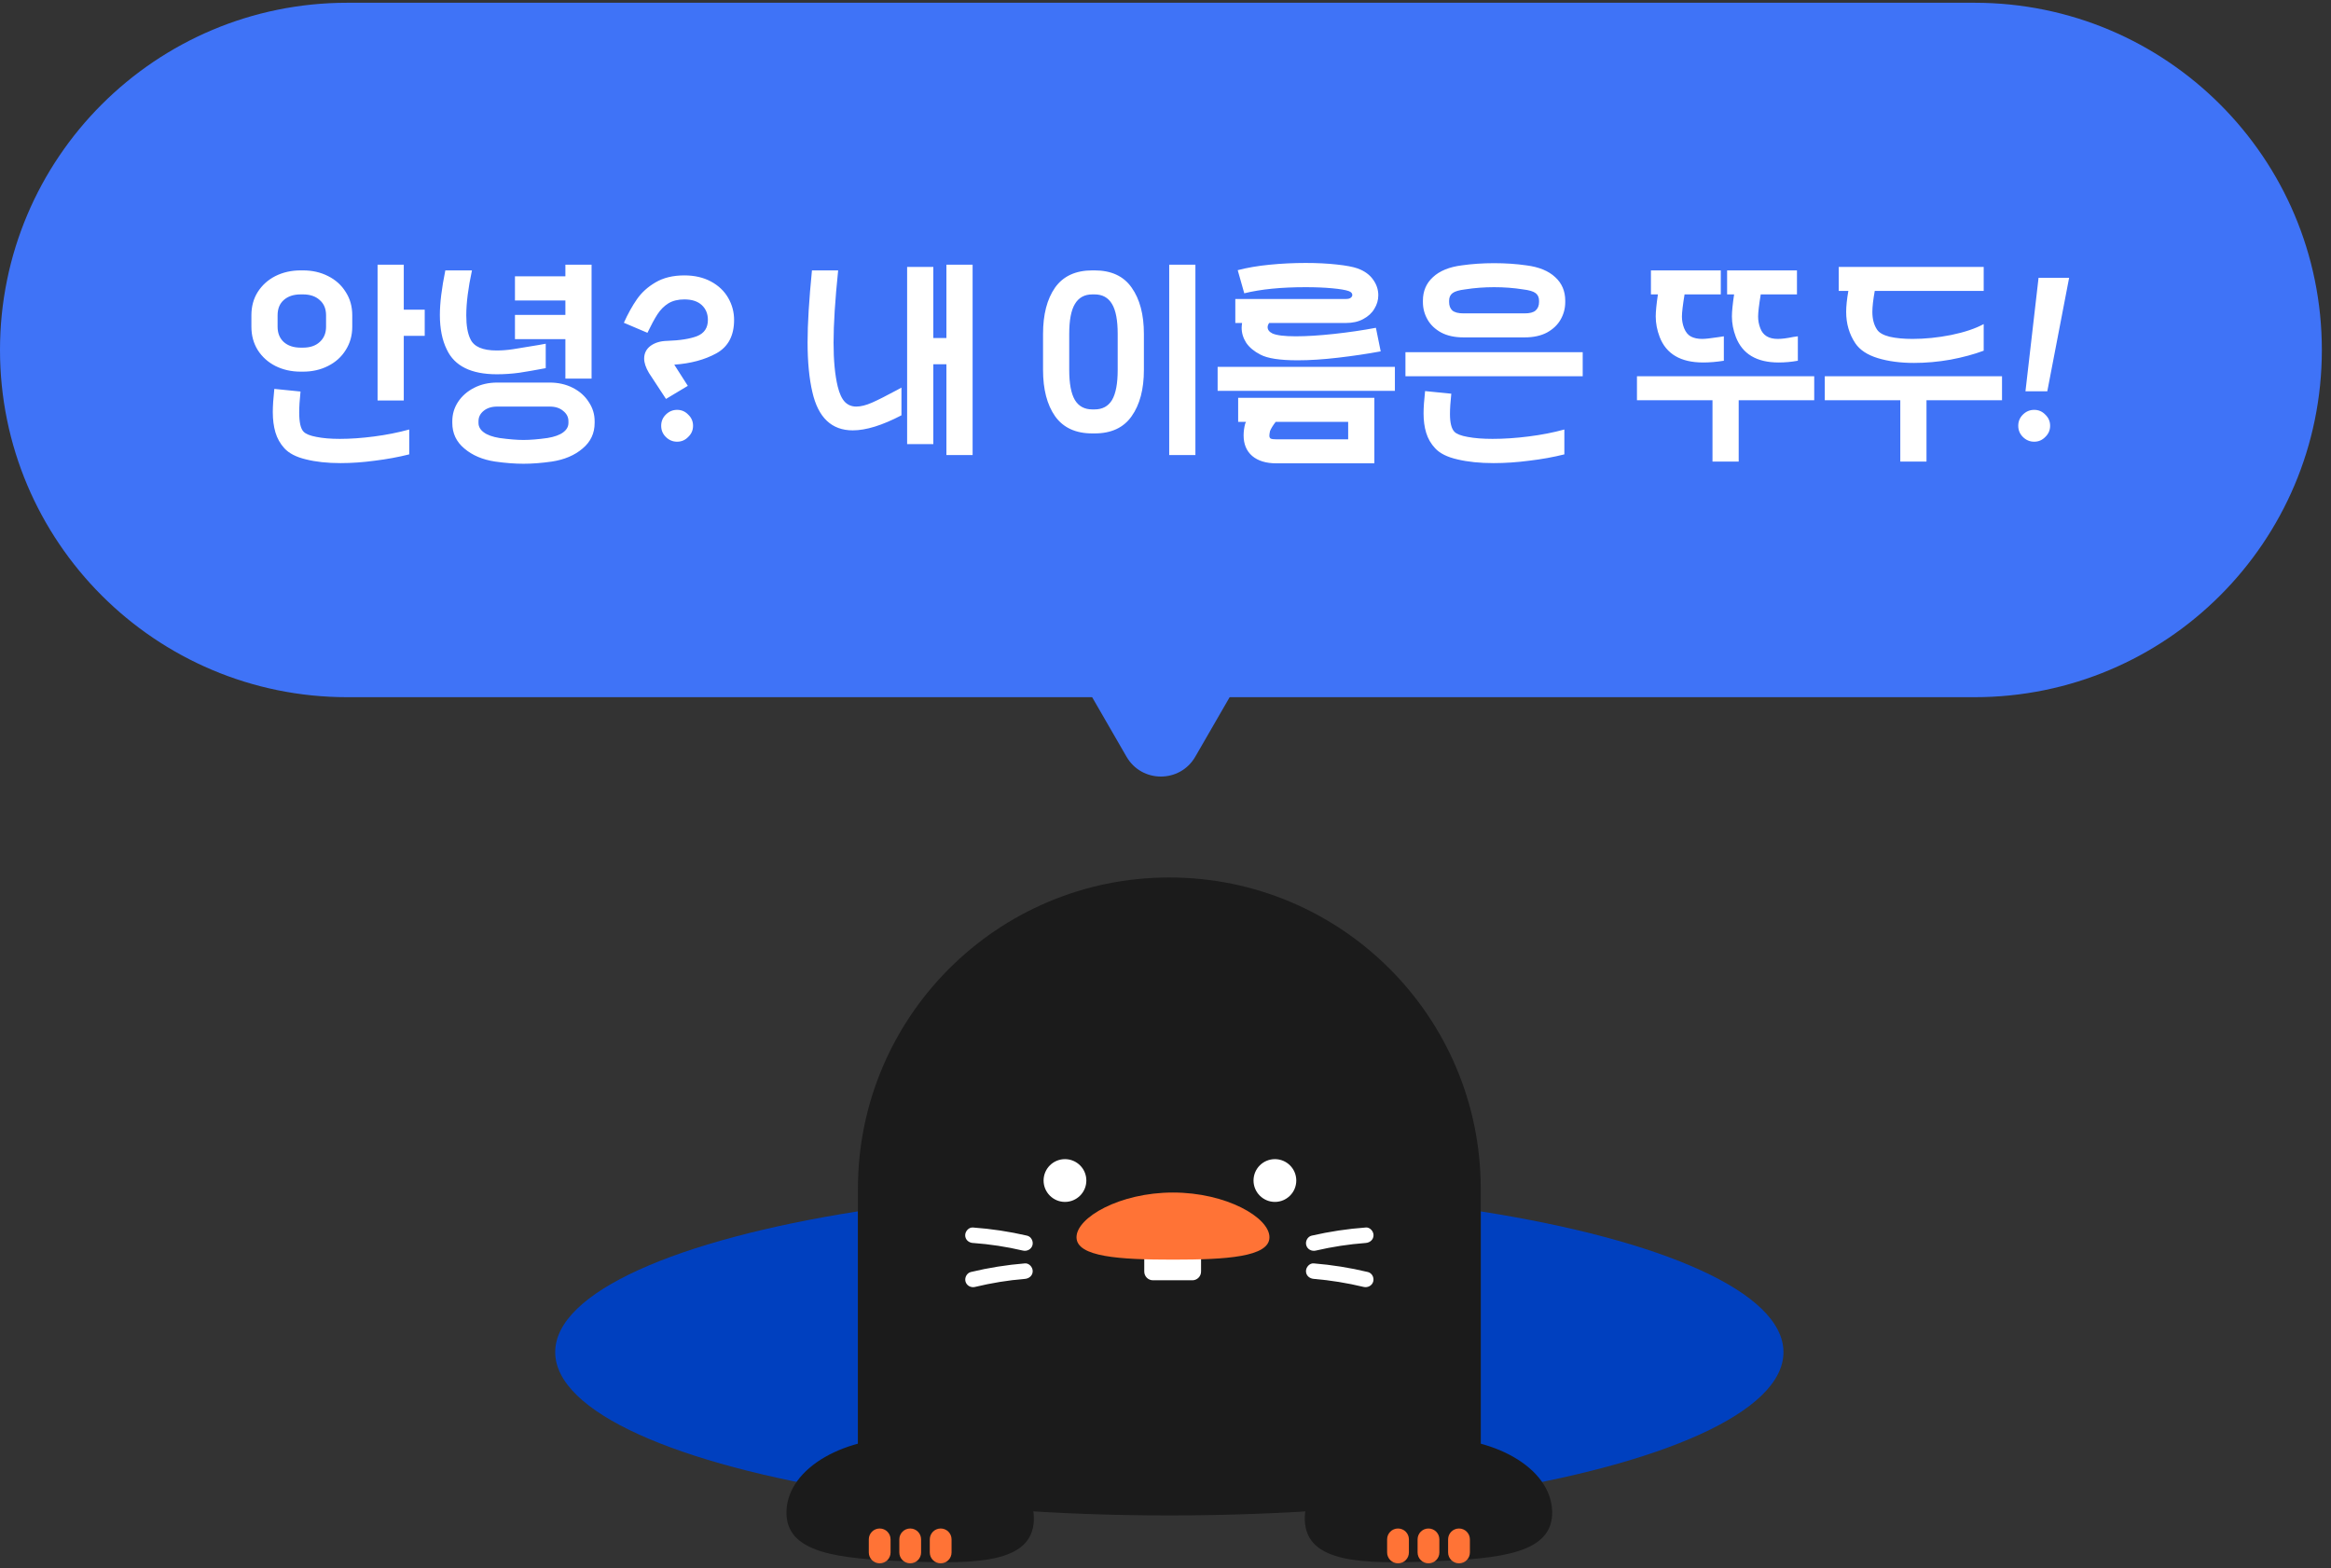<svg width="159" height="107" viewBox="0 0 159 107" fill="none" xmlns="http://www.w3.org/2000/svg">
<rect x="0" y="0" width="159" height="107" fill="#333333" stroke="none"/>
<g id="&#235;&#154;&#156;&#235;&#145;&#144;" clip-path="url(#clip0_2340_132051)">
<path id="Vector" d="M37.871 92.248C37.871 96.339 46.163 99.913 58.519 101.85V82.644C46.163 84.584 37.871 88.157 37.871 92.248Z" fill="#0040BF"/>
<path id="Vector_2" d="M121.652 92.248C121.652 88.157 113.36 84.584 101.004 82.647V101.853C113.36 99.916 121.652 96.339 121.652 92.251V92.248Z" fill="#0040BF"/>
<path id="Vector_3" d="M101.003 81.107V101.85C94.773 102.827 87.515 103.389 79.761 103.389C72.007 103.389 64.746 102.827 58.52 101.85V81.107C58.52 69.375 68.029 59.865 79.761 59.865C91.493 59.865 101.003 69.375 101.003 81.107Z" fill="#1B1B1B"/>
<path id="Vector_4" d="M81.331 82.414H78.645C78.317 82.414 78.051 82.68 78.051 83.008V86.751C78.051 87.08 78.317 87.346 78.645 87.346H81.331C81.659 87.346 81.925 87.08 81.925 86.751V83.008C81.925 82.68 81.659 82.414 81.331 82.414Z" fill="white"/>
<path id="Vector_5" d="M86.591 84.41C86.591 85.759 83.644 85.938 80.01 85.938C76.377 85.938 73.43 85.759 73.43 84.41C73.43 83.062 76.377 81.359 80.01 81.359C83.644 81.359 86.591 83.062 86.591 84.41Z" fill="#FF7336"/>
<path id="Vector_6" d="M93.161 83.745C91.919 83.834 90.683 84.022 89.468 84.301C89.189 84.366 89.026 84.684 89.1 84.951C89.177 85.237 89.471 85.385 89.751 85.32C90.879 85.058 92.008 84.886 93.161 84.8C93.446 84.779 93.69 84.571 93.69 84.271C93.69 84.001 93.446 83.722 93.161 83.742V83.745Z" fill="white"/>
<path id="Vector_7" d="M93.298 86.781C92.085 86.49 90.853 86.294 89.611 86.193C89.326 86.169 89.082 86.451 89.082 86.722C89.082 87.028 89.326 87.227 89.611 87.25C90.76 87.346 91.889 87.53 93.018 87.8C93.295 87.865 93.592 87.711 93.669 87.432C93.746 87.152 93.58 86.849 93.301 86.781H93.298Z" fill="white"/>
<path id="Vector_8" d="M66.365 84.8C67.517 84.883 68.646 85.055 69.775 85.32C70.052 85.385 70.349 85.234 70.426 84.951C70.5 84.684 70.337 84.366 70.058 84.301C68.842 84.019 67.606 83.834 66.365 83.745C66.079 83.724 65.836 84.004 65.836 84.274C65.836 84.577 66.079 84.782 66.365 84.803V84.8Z" fill="white"/>
<path id="Vector_9" d="M66.505 87.8C67.631 87.53 68.76 87.343 69.913 87.251C70.198 87.227 70.442 87.025 70.442 86.722C70.442 86.454 70.198 86.169 69.913 86.193C68.671 86.294 67.438 86.49 66.226 86.781C65.95 86.849 65.783 87.161 65.858 87.432C65.935 87.714 66.229 87.868 66.508 87.8H66.505Z" fill="white"/>
<path id="Vector_10" d="M72.642 81.999C73.448 81.999 74.101 81.345 74.101 80.54C74.101 79.734 73.448 79.081 72.642 79.081C71.837 79.081 71.184 79.734 71.184 80.54C71.184 81.345 71.837 81.999 72.642 81.999Z" fill="white"/>
<path id="Vector_11" d="M86.963 81.999C87.768 81.999 88.421 81.345 88.421 80.54C88.421 79.734 87.768 79.081 86.963 79.081C86.157 79.081 85.504 79.734 85.504 80.54C85.504 81.345 86.157 81.999 86.963 81.999Z" fill="white"/>
<path id="Vector_12" d="M70.519 103.73C70.403 106.662 66.535 106.704 61.874 106.523C57.215 106.339 53.531 106.003 53.647 103.068C53.763 100.135 57.631 97.905 62.292 98.089C66.951 98.273 70.635 100.798 70.519 103.73Z" fill="#1B1B1B"/>
<path id="Vector_13" d="M59.262 105.914C59.262 106.324 59.594 106.656 60.005 106.656C60.415 106.656 60.747 106.324 60.747 105.914V105.023C60.747 104.612 60.415 104.28 60.005 104.28C59.594 104.28 59.262 104.612 59.262 105.023V105.914Z" fill="#FF7336"/>
<path id="Vector_14" d="M62.829 105.023C62.829 104.612 62.497 104.28 62.086 104.28C61.676 104.28 61.344 104.612 61.344 105.023V105.914C61.344 106.324 61.676 106.656 62.086 106.656C62.497 106.656 62.829 106.324 62.829 105.914V105.023Z" fill="#FF7336"/>
<path id="Vector_15" d="M64.907 105.023C64.907 104.612 64.575 104.28 64.165 104.28C63.754 104.28 63.422 104.612 63.422 105.023V105.914C63.422 106.324 63.754 106.656 64.165 106.656C64.575 106.656 64.907 106.324 64.907 105.914V105.023Z" fill="#FF7336"/>
<path id="Vector_16" d="M89.003 103.73C89.119 106.662 92.987 106.704 97.648 106.523C102.306 106.338 105.99 106.003 105.874 103.067C105.758 100.135 101.89 97.905 97.229 98.089C92.571 98.273 88.887 100.798 89.003 103.73Z" fill="#1B1B1B"/>
<path id="Vector_17" d="M94.617 105.914C94.617 106.324 94.95 106.656 95.36 106.656C95.77 106.656 96.103 106.324 96.103 105.914V105.022C96.103 104.612 95.77 104.28 95.36 104.28C94.95 104.28 94.617 104.612 94.617 105.022V105.914Z" fill="#FF7336"/>
<path id="Vector_18" d="M98.181 105.022C98.181 104.612 97.848 104.28 97.438 104.28C97.028 104.28 96.695 104.612 96.695 105.022V105.914C96.695 106.324 97.028 106.656 97.438 106.656C97.848 106.656 98.181 106.324 98.181 105.914V105.022Z" fill="#FF7336"/>
<path id="Vector_19" d="M100.263 105.022C100.263 104.612 99.93 104.28 99.52 104.28C99.11 104.28 98.777 104.612 98.777 105.022V105.914C98.777 106.324 99.11 106.656 99.52 106.656C99.93 106.656 100.263 106.324 100.263 105.914V105.022Z" fill="#FF7336"/>
<path id="Vector_20" d="M134.687 0.188H23.689C10.606 0.188 0 10.793 0 23.876C0 36.959 10.606 47.565 23.689 47.565H134.687C147.77 47.565 158.376 36.959 158.376 23.876C158.376 10.793 147.77 0.188 134.687 0.188Z" fill="#3F73F7"/>
<path id="Vector_21" d="M27.914 30.999C27.16 31.188 26.375 31.332 25.561 31.431C24.757 31.54 23.978 31.595 23.224 31.595C22.33 31.595 21.546 31.51 20.871 31.341C20.206 31.183 19.715 30.93 19.397 30.582C19.109 30.265 18.905 29.902 18.786 29.495C18.667 29.088 18.608 28.627 18.608 28.11C18.608 27.703 18.642 27.177 18.712 26.532L20.499 26.711C20.439 27.276 20.409 27.753 20.409 28.14C20.409 28.815 20.509 29.252 20.707 29.451C20.856 29.609 21.149 29.728 21.586 29.808C22.023 29.897 22.553 29.942 23.179 29.942C23.904 29.942 24.683 29.887 25.517 29.778C26.36 29.669 27.16 29.51 27.914 29.302V30.999ZM27.542 18.06V21.127H28.971V22.914H27.542V27.321H25.755V18.06H27.542ZM18.935 22.288C18.935 22.725 19.074 23.073 19.352 23.331C19.64 23.589 20.027 23.718 20.514 23.718H20.663C21.149 23.718 21.531 23.589 21.809 23.331C22.097 23.073 22.241 22.725 22.241 22.288V21.514C22.241 21.067 22.097 20.72 21.809 20.472C21.531 20.214 21.149 20.085 20.663 20.085H20.514C20.027 20.085 19.64 20.214 19.352 20.472C19.074 20.72 18.935 21.067 18.935 21.514V22.288ZM17.148 21.514C17.148 20.909 17.292 20.378 17.58 19.921C17.878 19.454 18.28 19.092 18.786 18.834C19.302 18.576 19.878 18.447 20.514 18.447H20.663C21.298 18.447 21.869 18.576 22.375 18.834C22.891 19.092 23.293 19.454 23.581 19.921C23.879 20.378 24.028 20.909 24.028 21.514V22.288C24.028 22.884 23.879 23.415 23.581 23.882C23.293 24.348 22.891 24.71 22.375 24.969C21.869 25.227 21.298 25.356 20.663 25.356H20.514C19.878 25.356 19.302 25.227 18.786 24.969C18.28 24.71 17.878 24.348 17.58 23.882C17.292 23.415 17.148 22.884 17.148 22.288V21.514ZM32.639 28.855C32.639 29.103 32.758 29.317 32.997 29.495C33.235 29.674 33.592 29.803 34.069 29.882C34.724 29.972 35.27 30.016 35.707 30.016C36.163 30.016 36.709 29.972 37.345 29.882C37.821 29.803 38.178 29.674 38.417 29.495C38.655 29.317 38.774 29.103 38.774 28.855V28.736C38.774 28.458 38.655 28.224 38.417 28.036C38.188 27.837 37.881 27.738 37.493 27.738H33.92C33.533 27.738 33.22 27.837 32.982 28.036C32.754 28.224 32.639 28.458 32.639 28.736V28.855ZM30.852 28.736C30.852 28.259 30.982 27.823 31.24 27.425C31.508 27.018 31.875 26.696 32.342 26.458C32.808 26.219 33.334 26.1 33.92 26.1H37.493C38.079 26.1 38.605 26.219 39.072 26.458C39.538 26.696 39.901 27.018 40.159 27.425C40.427 27.823 40.561 28.259 40.561 28.736V28.855C40.561 29.56 40.288 30.14 39.742 30.597C39.196 31.064 38.496 31.361 37.642 31.49C36.947 31.59 36.302 31.639 35.707 31.639C35.121 31.639 34.476 31.59 33.771 31.49C32.917 31.361 32.218 31.064 31.672 30.597C31.125 30.14 30.852 29.56 30.852 28.855V28.736ZM40.352 18.06V25.832H38.566V23.137H35.126V21.484H38.566V20.502H35.126V18.849H38.566V18.06H40.352ZM37.225 25.117C36.541 25.247 35.94 25.351 35.424 25.43C34.908 25.5 34.396 25.534 33.89 25.534C32.143 25.534 31.006 24.974 30.48 23.852C30.163 23.216 30.004 22.427 30.004 21.484C30.004 20.68 30.128 19.668 30.376 18.447H32.193C31.935 19.648 31.805 20.67 31.805 21.514C31.805 22.219 31.9 22.76 32.088 23.137C32.327 23.653 32.922 23.911 33.875 23.911C34.242 23.911 34.62 23.882 35.007 23.822C35.404 23.762 35.98 23.668 36.734 23.539L37.225 23.45V25.117ZM46.187 30.135C45.889 30.135 45.631 30.026 45.413 29.808C45.204 29.599 45.1 29.346 45.1 29.048C45.1 28.751 45.204 28.497 45.413 28.289C45.631 28.071 45.889 27.962 46.187 27.962C46.485 27.962 46.738 28.071 46.946 28.289C47.165 28.497 47.274 28.751 47.274 29.048C47.274 29.346 47.165 29.599 46.946 29.808C46.738 30.026 46.485 30.135 46.187 30.135ZM45.428 27.217L44.266 25.445C44.048 25.078 43.939 24.75 43.939 24.462C43.939 24.105 44.083 23.817 44.37 23.599C44.668 23.38 45.045 23.266 45.502 23.256C46.386 23.226 47.071 23.117 47.557 22.929C48.043 22.73 48.286 22.363 48.286 21.827C48.286 21.41 48.148 21.072 47.87 20.814C47.592 20.556 47.195 20.427 46.678 20.427C46.252 20.427 45.889 20.516 45.591 20.695C45.303 20.874 45.055 21.122 44.847 21.44C44.648 21.747 44.42 22.169 44.162 22.705L42.554 22.02C42.832 21.405 43.13 20.869 43.447 20.412C43.765 19.956 44.187 19.573 44.713 19.266C45.249 18.948 45.904 18.789 46.678 18.789C47.373 18.789 47.979 18.928 48.495 19.206C49.011 19.484 49.403 19.856 49.671 20.323C49.939 20.789 50.073 21.291 50.073 21.827C50.073 22.899 49.671 23.658 48.867 24.105C48.073 24.542 47.115 24.8 45.993 24.879L46.917 26.324L45.428 27.217ZM66.343 18.06V31.044H64.556V24.849H63.663V30.299H61.876V18.209H63.663V23.063H64.556V18.06H66.343ZM61.489 28.334C60.179 29.019 59.072 29.361 58.169 29.361C56.729 29.361 55.811 28.492 55.414 26.755C55.195 25.822 55.086 24.686 55.086 23.346C55.086 22.095 55.185 20.462 55.384 18.447H57.171C56.962 20.472 56.858 22.115 56.858 23.375C56.858 24.586 56.953 25.584 57.141 26.368C57.26 26.855 57.424 27.207 57.633 27.425C57.841 27.634 58.099 27.738 58.407 27.738C58.715 27.738 59.072 27.649 59.479 27.47C59.886 27.291 60.457 27.003 61.191 26.607L61.489 26.443V28.334ZM81.54 18.06V31.044H79.753V18.06H81.54ZM72.933 25.237C72.933 26.17 73.062 26.855 73.32 27.291C73.579 27.718 73.976 27.932 74.512 27.932H74.66C75.197 27.932 75.594 27.718 75.852 27.291C76.11 26.855 76.239 26.17 76.239 25.237V22.78C76.239 21.847 76.11 21.167 75.852 20.74C75.594 20.303 75.197 20.085 74.66 20.085H74.512C73.976 20.085 73.579 20.303 73.32 20.74C73.062 21.167 72.933 21.847 72.933 22.78V25.237ZM71.147 22.78C71.147 21.459 71.419 20.407 71.965 19.623C72.521 18.839 73.37 18.447 74.512 18.447H74.66C75.802 18.447 76.646 18.839 77.192 19.623C77.748 20.407 78.026 21.459 78.026 22.78V25.237C78.026 26.557 77.748 27.609 77.192 28.393C76.646 29.177 75.802 29.57 74.66 29.57H74.512C73.37 29.57 72.521 29.177 71.965 28.393C71.419 27.609 71.147 26.557 71.147 25.237V22.78ZM84.262 20.397H91.812C91.951 20.397 92.055 20.372 92.124 20.323C92.204 20.263 92.243 20.199 92.243 20.129C92.243 20.01 92.164 19.921 92.005 19.861C91.787 19.782 91.409 19.717 90.874 19.668C90.338 19.618 89.732 19.593 89.057 19.593C87.389 19.593 85.995 19.732 84.873 20.01L84.426 18.432C85.071 18.263 85.796 18.139 86.6 18.06C87.414 17.98 88.233 17.94 89.057 17.94C89.831 17.94 90.536 17.975 91.171 18.045C91.817 18.114 92.293 18.203 92.601 18.313C93.067 18.481 93.42 18.735 93.658 19.072C93.896 19.4 94.015 19.757 94.015 20.144C94.015 20.472 93.926 20.779 93.747 21.067C93.579 21.355 93.325 21.588 92.988 21.767C92.66 21.946 92.268 22.035 91.812 22.035H86.57C86.501 22.134 86.466 22.229 86.466 22.318C86.466 22.497 86.575 22.641 86.794 22.75C87.082 22.879 87.613 22.944 88.387 22.944C89.131 22.944 90.005 22.889 91.007 22.78C92.01 22.671 92.958 22.532 93.852 22.363L94.179 23.971C93.266 24.14 92.298 24.284 91.275 24.403C90.263 24.522 89.34 24.581 88.506 24.581C87.305 24.581 86.461 24.452 85.975 24.194C85.548 23.976 85.225 23.708 85.007 23.39C84.798 23.063 84.694 22.72 84.694 22.363C84.694 22.283 84.704 22.174 84.724 22.035H84.262V20.397ZM95.147 26.666H83.056V25.028H95.147V26.666ZM84.456 27.142H93.747V31.61H87.062C86.357 31.61 85.806 31.441 85.409 31.103C85.022 30.766 84.828 30.299 84.828 29.704C84.828 29.445 84.863 29.182 84.932 28.914L84.992 28.78H84.456V27.142ZM86.63 29.406C86.6 29.545 86.585 29.649 86.585 29.718C86.585 29.828 86.62 29.897 86.689 29.927C86.759 29.957 86.883 29.972 87.062 29.972H91.96V28.78H87.017C86.838 29.009 86.709 29.217 86.63 29.406ZM106.707 30.999C105.953 31.188 105.154 31.332 104.31 31.431C103.476 31.54 102.667 31.595 101.883 31.595C100.94 31.595 100.116 31.51 99.411 31.341C98.716 31.183 98.21 30.93 97.892 30.582C97.604 30.274 97.401 29.922 97.281 29.525C97.162 29.138 97.103 28.696 97.103 28.2C97.103 27.813 97.138 27.306 97.207 26.681L98.994 26.86C98.934 27.425 98.904 27.887 98.904 28.244C98.904 28.84 99.004 29.242 99.202 29.451C99.351 29.609 99.654 29.728 100.111 29.808C100.577 29.897 101.143 29.942 101.808 29.942C102.583 29.942 103.402 29.887 104.265 29.778C105.139 29.669 105.953 29.51 106.707 29.302V30.999ZM107.958 25.668H95.867V24.03H107.958V25.668ZM98.845 20.606C98.845 20.854 98.919 21.047 99.068 21.186C99.227 21.316 99.48 21.38 99.828 21.38H103.997C104.345 21.38 104.593 21.316 104.742 21.186C104.901 21.047 104.98 20.854 104.98 20.606V20.516C104.98 20.288 104.901 20.114 104.742 19.995C104.583 19.876 104.295 19.792 103.878 19.742C103.253 19.643 102.598 19.593 101.913 19.593C101.238 19.593 100.582 19.643 99.947 19.742C99.53 19.792 99.242 19.876 99.083 19.995C98.924 20.114 98.845 20.288 98.845 20.516V20.606ZM97.058 20.516C97.058 19.861 97.286 19.325 97.743 18.908C98.2 18.481 98.855 18.213 99.709 18.104C100.404 18.005 101.138 17.955 101.913 17.955C102.697 17.955 103.431 18.005 104.116 18.104C104.97 18.213 105.625 18.481 106.082 18.908C106.538 19.325 106.767 19.861 106.767 20.516V20.606C106.767 21.033 106.663 21.43 106.454 21.797C106.246 22.164 105.933 22.462 105.516 22.69C105.099 22.909 104.593 23.018 103.997 23.018H99.828C99.232 23.018 98.726 22.909 98.309 22.69C97.892 22.462 97.579 22.164 97.371 21.797C97.162 21.43 97.058 21.033 97.058 20.606V20.516ZM117.585 24.611C117.089 24.691 116.617 24.73 116.171 24.73C114.642 24.73 113.654 24.15 113.207 22.988C113.029 22.522 112.939 22.055 112.939 21.588C112.939 21.251 112.989 20.75 113.088 20.085H112.612V18.447H117.377V20.085H114.905C114.786 20.809 114.726 21.316 114.726 21.603C114.726 21.871 114.776 22.134 114.875 22.393C114.984 22.661 115.138 22.849 115.337 22.958C115.545 23.068 115.803 23.122 116.111 23.122C116.319 23.122 116.682 23.082 117.198 23.003L117.585 22.944V24.611ZM122.633 24.611C122.196 24.691 121.759 24.73 121.322 24.73C119.824 24.73 118.851 24.15 118.404 22.988C118.225 22.522 118.136 22.055 118.136 21.588C118.136 21.251 118.186 20.75 118.285 20.085H117.808V18.447H122.573V20.085H120.102C119.982 20.809 119.923 21.316 119.923 21.603C119.923 21.871 119.972 22.134 120.072 22.393C120.25 22.879 120.647 23.122 121.263 23.122C121.541 23.122 121.893 23.078 122.32 22.988L122.633 22.944V24.611ZM123.75 27.306H118.598V31.49H116.811V27.306H111.659V25.668H123.75V27.306ZM135.31 23.926C134.644 24.174 133.89 24.378 133.046 24.537C132.202 24.686 131.374 24.76 130.56 24.76C129.626 24.76 128.803 24.651 128.088 24.433C127.373 24.214 126.862 23.877 126.554 23.42C126.137 22.795 125.929 22.08 125.929 21.276C125.929 20.899 125.978 20.422 126.078 19.846H125.422V18.209H135.31V19.846H127.879C127.77 20.452 127.716 20.928 127.716 21.276C127.716 21.772 127.825 22.179 128.043 22.497C128.182 22.705 128.465 22.864 128.892 22.973C129.329 23.073 129.85 23.122 130.455 23.122C131.309 23.122 132.188 23.033 133.091 22.854C134.004 22.666 134.744 22.417 135.31 22.11V23.926ZM136.56 27.306H131.408V31.49H129.621V27.306H124.47V25.668H136.56V27.306ZM138.754 30.135C138.457 30.135 138.198 30.026 137.98 29.808C137.772 29.599 137.667 29.346 137.667 29.048C137.667 28.751 137.772 28.497 137.98 28.289C138.198 28.071 138.457 27.962 138.754 27.962C139.052 27.962 139.305 28.071 139.514 28.289C139.732 28.497 139.841 28.751 139.841 29.048C139.841 29.346 139.732 29.599 139.514 29.808C139.305 30.026 139.052 30.135 138.754 30.135ZM138.159 26.696L139.052 18.953H141.137L139.648 26.696H138.159Z" fill="white"/>
<path id="Vector_22" d="M81.531 51.626C80.488 53.431 77.883 53.431 76.841 51.626L71.566 42.489C70.524 40.684 71.826 38.428 73.911 38.428H84.461C86.545 38.428 87.848 40.684 86.806 42.489L81.531 51.626Z" fill="#3F73F7"/>
</g>
<defs>
<clipPath id="clip0_2340_132051">
<rect width="159" height="107" fill="white"/>
</clipPath>
</defs>
</svg>
